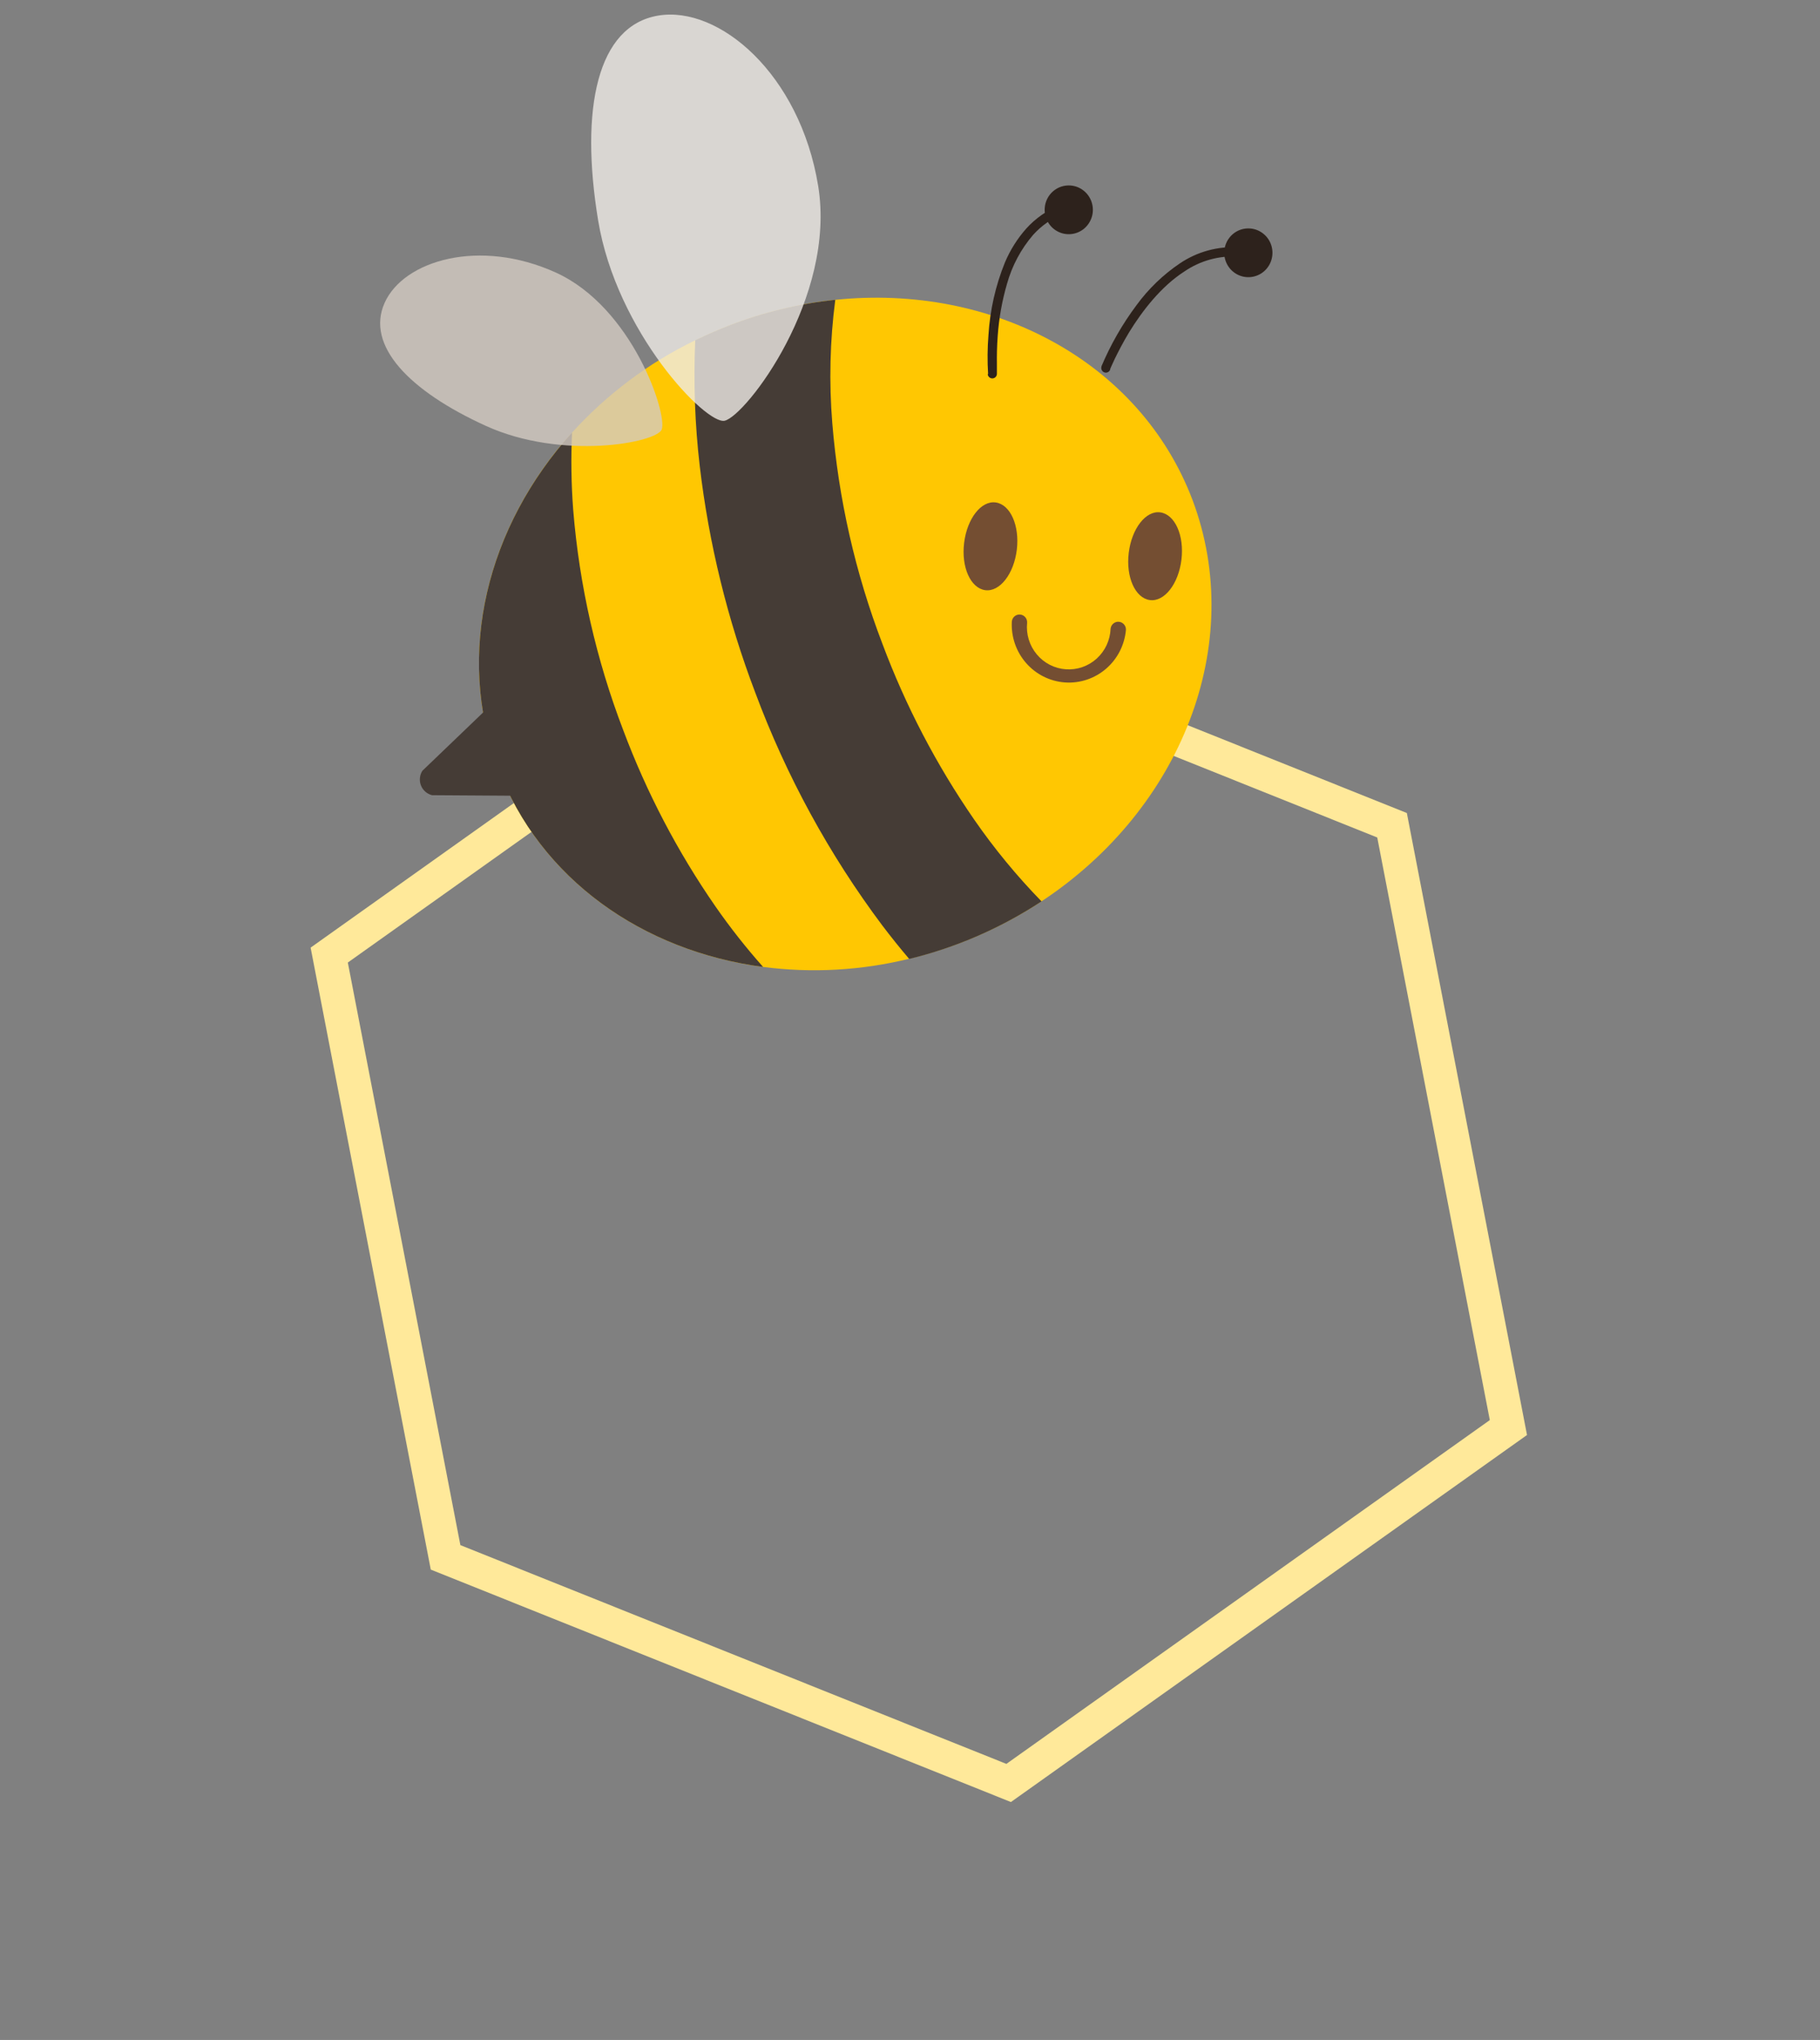 <svg width="108" height="121" viewBox="0 0 108 121" fill="none" xmlns="http://www.w3.org/2000/svg">
<rect x="0" y="0" width="108" height="121" fill="#808080" stroke="none"/>
<g clip-path="url(#clip0)">
<path d="M49.192 35.568L82.605 48.95L89.51 84.675L59.854 105.757L26.441 92.375L19.536 56.651L49.192 35.568Z" stroke="#FFE99A" stroke-width="2"/>
</g>
<g clip-path="url(#clip1)">
<path d="M29.554 45.556C32.044 52.159 38.16 56.411 45.283 57.354C48.185 57.731 51.13 57.565 53.973 56.864C56.764 56.187 59.419 55.032 61.825 53.449C70.064 48.011 73.993 38.237 70.764 29.654C67.639 21.416 58.875 16.819 49.566 17.785C47.398 18.011 45.27 18.526 43.235 19.315C42.565 19.579 41.905 19.869 41.256 20.183C38.496 21.521 36.014 23.38 33.943 25.66C28.928 31.206 26.987 38.753 29.554 45.556Z" fill="#FFC702"/>
<path d="M44.817 41.079C46.658 46.023 49.195 50.673 52.349 54.884C52.872 55.574 53.406 56.239 53.952 56.88C56.743 56.202 59.399 55.047 61.804 53.465C60.34 51.963 59.003 50.34 57.807 48.612C55.57 45.374 53.739 41.868 52.358 38.174C50.755 33.986 49.756 29.587 49.39 25.111C49.19 22.669 49.249 20.214 49.566 17.785C47.398 18.012 45.27 18.526 43.235 19.316C42.565 19.58 41.905 19.869 41.256 20.183C41.146 22.672 41.235 25.166 41.523 27.641C42.064 32.241 43.171 36.756 44.817 41.079Z" fill="#453C36"/>
<path d="M29.554 45.557C32.044 52.159 38.16 56.411 45.283 57.354C44.267 56.212 43.319 55.009 42.446 53.752C40.203 50.513 38.368 47.004 36.982 43.306C35.378 39.118 34.378 34.718 34.014 30.242C33.898 28.718 33.875 27.187 33.946 25.66C28.928 31.206 26.987 38.753 29.554 45.557Z" fill="#453C36"/>
<path d="M60.339 32.604C60.166 34.045 59.324 35.125 58.46 35.005C57.596 34.885 57.035 33.646 57.211 32.205C57.386 30.765 58.222 29.681 59.089 29.804C59.956 29.927 60.511 31.176 60.339 32.604Z" fill="#744E32"/>
<path d="M70.108 33.192C69.936 34.633 69.093 35.713 68.23 35.593C67.366 35.473 66.805 34.234 66.98 32.793C67.155 31.353 67.992 30.269 68.856 30.392C69.719 30.515 70.28 31.752 70.108 33.192Z" fill="#744E32"/>
<path d="M29.682 41.289L25.067 45.716C24.984 45.844 24.933 45.991 24.919 46.143C24.904 46.296 24.925 46.45 24.981 46.592C25.037 46.734 25.127 46.861 25.241 46.961C25.356 47.061 25.492 47.132 25.64 47.168L32.092 47.21L29.682 41.289Z" fill="#453C36"/>
<path d="M65.351 21.752C65.899 20.449 66.604 19.22 67.449 18.091C68.154 17.13 69.016 16.299 69.999 15.633C71.035 14.93 72.272 14.591 73.518 14.67H73.593C73.665 14.677 73.732 14.712 73.778 14.769C73.825 14.825 73.847 14.898 73.84 14.972C73.834 15.045 73.799 15.112 73.743 15.159C73.687 15.206 73.615 15.229 73.542 15.222H73.477C72.349 15.151 71.23 15.458 70.293 16.095C68.886 16.996 67.767 18.466 67.01 19.697C66.633 20.318 66.342 20.897 66.15 21.287C66.052 21.491 65.98 21.656 65.93 21.767L65.876 21.896V21.929C65.863 21.963 65.844 21.994 65.819 22.02C65.793 22.046 65.764 22.067 65.731 22.081C65.698 22.095 65.662 22.103 65.627 22.104C65.591 22.104 65.555 22.097 65.522 22.084C65.489 22.071 65.458 22.051 65.432 22.025C65.407 22 65.386 21.97 65.372 21.937C65.358 21.903 65.35 21.868 65.35 21.831C65.349 21.795 65.356 21.759 65.369 21.725L65.351 21.752Z" fill="#2D221C"/>
<path d="M58.635 22.191C58.587 21.421 58.594 20.649 58.656 19.88C58.746 18.399 59.075 16.943 59.632 15.57C59.942 14.835 60.369 14.156 60.896 13.56C61.456 12.941 62.148 12.461 62.92 12.155C62.987 12.135 63.059 12.14 63.122 12.171C63.185 12.202 63.233 12.256 63.259 12.321C63.284 12.387 63.283 12.46 63.258 12.526C63.232 12.591 63.182 12.644 63.119 12.675C62.425 12.947 61.804 13.378 61.303 13.935C60.581 14.777 60.052 15.77 59.754 16.843C59.462 17.846 59.278 18.879 59.205 19.922C59.157 20.57 59.151 21.122 59.157 21.525C59.157 21.723 59.157 21.879 59.157 21.984C59.157 22.038 59.157 22.08 59.157 22.107V22.146C59.163 22.219 59.14 22.292 59.093 22.348C59.046 22.404 58.979 22.439 58.907 22.444C58.834 22.45 58.762 22.427 58.707 22.38C58.651 22.332 58.617 22.264 58.611 22.191H58.635Z" fill="#2D221C"/>
<path d="M72.652 14.886C72.63 15.171 72.693 15.455 72.831 15.704C72.97 15.953 73.178 16.155 73.43 16.284C73.682 16.414 73.966 16.465 74.246 16.431C74.526 16.398 74.791 16.281 75.006 16.096C75.221 15.911 75.377 15.665 75.454 15.39C75.531 15.116 75.526 14.824 75.44 14.552C75.353 14.28 75.189 14.04 74.968 13.863C74.747 13.685 74.479 13.577 74.198 13.553C74.01 13.537 73.82 13.558 73.639 13.616C73.459 13.674 73.293 13.768 73.149 13.892C73.005 14.016 72.887 14.168 72.801 14.338C72.716 14.509 72.665 14.695 72.652 14.886Z" fill="#2D221C"/>
<path d="M61.995 12.335C61.973 12.621 62.036 12.906 62.175 13.155C62.313 13.405 62.522 13.607 62.775 13.736C63.027 13.865 63.312 13.916 63.593 13.881C63.874 13.847 64.138 13.729 64.353 13.543C64.567 13.356 64.722 13.11 64.799 12.834C64.875 12.558 64.868 12.266 64.78 11.994C64.692 11.723 64.526 11.483 64.303 11.307C64.08 11.13 63.811 11.024 63.529 11.003C63.341 10.988 63.153 11.011 62.974 11.07C62.796 11.129 62.631 11.223 62.488 11.347C62.346 11.471 62.228 11.622 62.144 11.791C62.059 11.961 62.008 12.146 61.995 12.335Z" fill="#2D221C"/>
<path d="M60.95 36.938C60.916 37.272 60.949 37.611 61.047 37.932C61.145 38.254 61.305 38.552 61.52 38.81C61.734 39.068 61.997 39.279 62.293 39.432C62.59 39.585 62.914 39.676 63.246 39.699C63.578 39.723 63.911 39.679 64.226 39.57C64.541 39.461 64.831 39.289 65.079 39.065C65.326 38.84 65.527 38.567 65.669 38.263C65.81 37.958 65.89 37.628 65.903 37.292C65.916 37.173 65.974 37.063 66.065 36.987C66.155 36.91 66.272 36.872 66.39 36.881C66.508 36.889 66.618 36.944 66.697 37.033C66.776 37.122 66.818 37.238 66.814 37.358C66.735 38.254 66.312 39.083 65.635 39.666C64.958 40.25 64.082 40.541 63.195 40.479C62.308 40.416 61.48 40.003 60.891 39.33C60.301 38.656 59.996 37.776 60.042 36.877C60.05 36.756 60.106 36.642 60.198 36.562C60.289 36.483 60.408 36.443 60.528 36.451C60.649 36.46 60.761 36.517 60.84 36.609C60.919 36.702 60.959 36.822 60.95 36.944V36.938Z" fill="#744E32"/>
<path d="M35.492 13.064C34.403 6.429 35.442 1.531 39.054 0.925C42.666 0.319 47.467 4.391 48.551 11.027C49.634 17.662 44.274 24.657 43.004 24.955C41.906 25.213 36.585 19.703 35.492 13.064Z" fill="#EEEBE6" fill-opacity="0.8"/>
<path d="M28.824 25.258C24.283 23.19 21.695 20.501 22.82 17.971C23.945 15.441 28.459 14.109 32.991 16.17C37.522 18.232 39.612 24.537 39.267 25.474C38.971 26.26 33.365 27.325 28.824 25.258Z" fill="#D3CAC2" fill-opacity="0.8"/>
</g>
<defs>
<clipPath id="clip0">
<rect width="75.832" height="85.414" fill="white" transform="translate(0 88.423) rotate(-68.174)"/>
</clipPath>
<clipPath id="clip1">
<rect width="57.288" height="61.763" fill="white" transform="translate(20 0.697)"/>
</clipPath>
</defs>
</svg>

